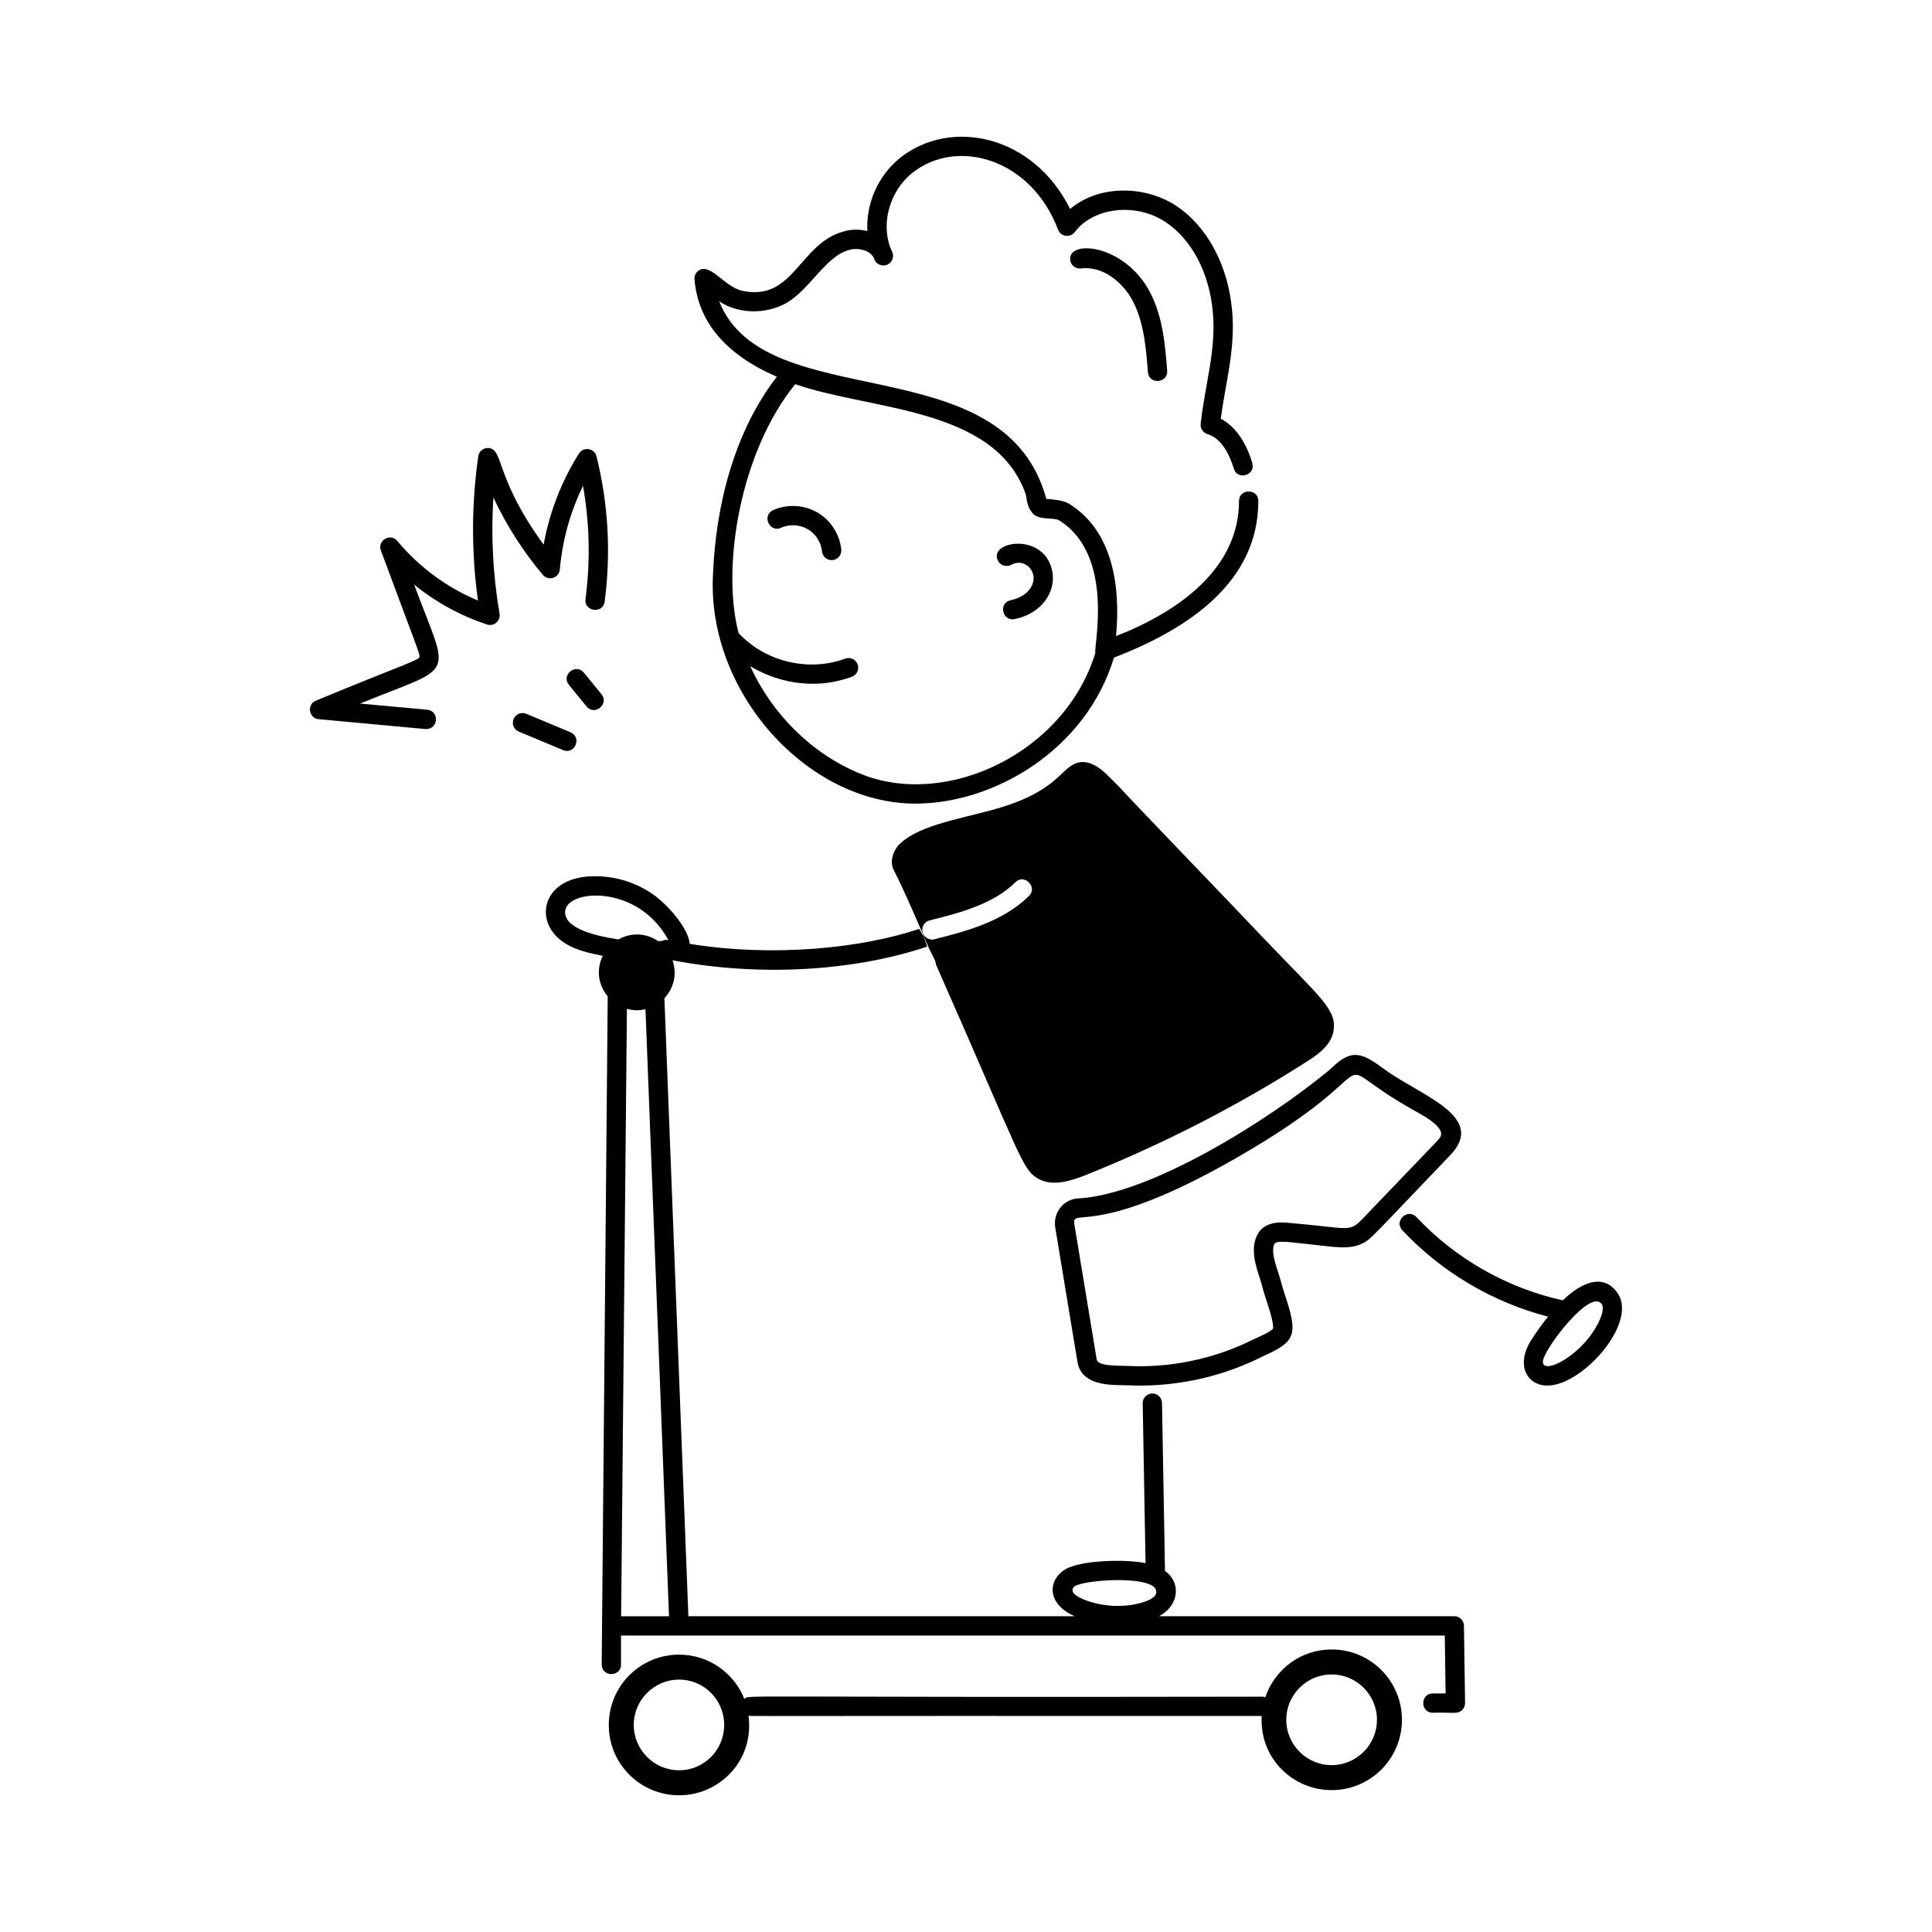 <svg id="Layer_1" enable-background="new 0 0 75 75" viewBox="0 0 75 75" xmlns="http://www.w3.org/2000/svg"><g id="Electric_Scooter" fill="rgb(0,0,0)"><path d="m27.679 22.28c-.257 4.59 3.666 8.916 7.852 8.916 3.091-0 6.634-2.106 7.713-5.668 2.919-1.123 5.604-2.95 5.604-6.077 0-.496-.75-.496-.75 0 0 2.608-2.322 4.284-4.773 5.242.184-1.976-.146-4.095-1.819-5.134-.265-.159-.674-.169-.888-.193-1.639-6.028-10.916-3.153-12.701-7.672.798.537 1.882.488 2.63.058.941-.567 1.516-1.833 2.451-2.058.326-.084.744.021.902.277.018.042.036.083.056.124.086.179.299.258.48.184.184-.076.276-.281.212-.469-.021-.06-.046-.117-.074-.17-.383-.961-.037-2.215.825-2.915 1.733-1.395 4.627-.585 5.674 2.19.102.271.466.333.65.093.723-.96 2.36-1.15 3.505-.401 1.025.669 1.718 1.978 1.853 3.502.142 1.467-.309 2.835-.471 4.344-.019.18.093.348.267.399.592.176.892.913 1.018 1.337.139.476.859.264.719-.214-.248-.836-.677-1.435-1.224-1.721.18-1.379.583-2.724.438-4.216-.155-1.748-.974-3.266-2.189-4.061-1.162-.76-2.957-.831-4.097.136-1.435-2.892-4.661-3.545-6.614-1.973-.859.697-1.314 1.788-1.257 2.83-.283-.072-.585-.072-.854-.003-1.786.431-1.969 2.733-3.977 2.328-.721-.149-1.251-1.095-1.707-.799-.118.075-.184.208-.173.347.137 1.658 1.219 2.925 3.197 3.783-1.648 2.125-2.374 4.998-2.477 7.655zm3.193-7.367c2.946 1.029 7.726.878 8.938 4.247.056.151.029.57.352.835.256.185.769.096.952.205 2.179 1.353 1.333 4.92 1.408 5.145-1.193 3.895-5.801 6.058-9.127 4.689-1.904-.78-3.43-2.332-4.27-4.169 1.259.745 2.694.872 3.946.406.194-.072.293-.288.221-.482-.073-.195-.291-.294-.482-.221-1.415.528-3.115.118-4.139-.995-.677-2.579.07-7.044 2.2-9.661z"/><path d="m30.322 20.487c.327-.147.721-.125 1.03.054.31.178.523.511.56.867.02.193.183.337.373.337.012 0 .025-0.0.038-.002.206-.021.355-.205.335-.411-.06-.592-.416-1.144-.93-1.44-.516-.298-1.171-.332-1.713-.089-.453.203-.143.889.307.685z"/><path d="m36.093 36.882c.07.14.24.41.24.56 3.34 7.561 3.334 7.935 3.96 8.31.55.32 1.25.1 1.84-.13 2.99-1.2 5.87-2.67 8.58-4.4.48-.3.99-.68 1.06-1.24.109-.806-.535-1.271-2.68-3.52-1.441-1.52-5.035-5.245-5.66-5.93-.435-.417-.908-1.036-1.53-.94-.765.153-.724 1.142-3.46 1.87-1.35.363-2.916.62-3.6 1.39-.22.3-.3.65-.13.96.364.709.793 1.703 1.38 3.07zm-.01-1.15c1.15-.29 2.46-.62 3.33-1.48.36-.36.884.2.53.53-1.02 1.01-2.49 1.38-3.67 1.68-.152.05-.392-.041-.46-.27-.05-.2.07-.41.27-.46z"/><path d="m51.093 48.331c.679.069 1.287.19 1.787-.057.339-.166.258-.132 3.414-3.426 1.452-1.506-1.151-2.314-2.545-3.335-.834-.616-1.25-.822-1.999-.109-.053.05-.104.099-.158.144-2.318 1.919-6.919 4.822-9.747 4.976-.563.031-.973.56-.881 1.124 0 0 .851 5.141.864 5.227.146.875 1.172.89 1.723.897.225-.017 2.669.285 5.438-1.103l.175-.082c1.169-.528 1.195-.856.725-2.296-.058-.178-.115-.351-.155-.509-.113-.459-.419-1.106-.272-1.475.069-.181.552-.09 1.633.024zm-2.087 1.634c.126.498.413 1.166.42 1.594-.052.122-.545.335-.773.438-1.547.775-3.244 1.106-4.855 1.029l-.235-.006c-.48-.007-.954-.033-.99-.25-.002-.014-.002-.019-.867-5.246-.116-.694.752.6 6.265-2.559 6.608-3.787 2.965-4.058 6.968-1.833.337.189.686.385.887.624.234.278.077.419-.069.571l-2.832 2.955c-.568.59-.464.394-2.978.181-.621-.051-1.012.139-1.182.566-.265.667.117 1.43.243 1.935z"/><path d="m23.358 64.616c0 .496.75.496.75 0v-1.124h31.978l.032 2.247h-.495c-.496 0-.496.75 0 .75.769-.029.959.074 1.144-.112.07-.071.108-.168.107-.269l-.044-2.997c-.003-.205-.17-.37-.375-.37h-11.458c.8-.435.845-1.318.228-1.759l-.116-6.519c-.004-.206-.187-.38-.382-.368-.207.004-.372.175-.368.382l.111 6.203c-.749-.157-2.526-.127-3.138.255-.633.393-.731 1.31.385 1.807h-14.994l-.931-23.992c.347-.37.507-.906.316-1.471 3.643.691 7.282.348 9.884-.532l-.118-.356-.19-.332c-2.237.754-5.663 1.106-8.908.582-.051-.615-.872-1.543-1.453-1.941-.713-.488-1.571-.729-2.447-.678-1.759.105-2.129 1.602-1.168 2.429.513.441 1.248.561 1.692.655-.264.542-.175 1.134.192 1.575-.024 2.652.086-9.606-.234 25.933zm18.369-3.043c.432-.269 3.328-.446 3.154.282-.03.124-.201.244-.471.332-1.206.392-2.457-.046-2.725-.329-.055-.058-.087-.206.041-.285zm-17.615 1.17.225-23.58c.26.07.459.075.72.014l.914 23.566h-1.859zm-2.169-27.401c.124-.834 2.848-1.004 4.003 1.155-.005-.001-.011-.002-.016-.003-.085-.019-.165-.001-.237.033-.047.004-.093.006-.14.009-.444-.306-1.027-.358-1.546-.069-.734-.109-2.171-.392-2.064-1.126z"/><path d="m48.978 66.614c-.089 1.655 1.219 2.878 2.715 2.878 1.51 0 2.73-1.22 2.73-2.73s-1.22-2.73-2.73-2.73c-1.202 0-2.209.778-2.574 1.855-.036-.011-.072-.022-.111-.022-21.099.039-19.902-.084-20.111.092-.4-1.01-1.38-1.724-2.534-1.724-1.51 0-2.73 1.22-2.73 2.73 0 1.51 1.22 2.73 2.73 2.73 1.584 0 2.925-1.365 2.693-3.094.158.035-1.369.005 19.921.016zm2.715-1.612c.97 0 1.76.79 1.76 1.76 0 .97-.79 1.76-1.76 1.76s-1.76-.79-1.76-1.76c0-.97.79-1.76 1.76-1.76zm-25.33 3.72c-.97 0-1.76-.79-1.76-1.76 0-.97.79-1.76 1.76-1.76s1.75.79 1.75 1.76c0 .97-.78 1.76-1.75 1.76z"/><path d="m59.391 52.103c-.586 1.049.018 1.726.729 1.684 1.373-.059 3.478-2.469 2.665-3.604-.56-.783-1.418-.378-2.117.296-2.151-.471-4.163-1.61-5.682-3.233-.336-.36-.887.149-.547.513 1.524 1.628 3.515 2.799 5.657 3.353-.413.513-.699.981-.704.991 0 0 0 .001-.001.001zm2.785-1.483c.074.104.054.312-.057.573-.592 1.403-2.317 2.266-2.221 1.627.082-.507 1.842-2.807 2.277-2.2z"/><path d="m41.546 10.097c.026.206.217.351.419.325.883-.111 1.651.581 2.013 1.268.434.828.513 1.851.583 2.754.04.498.786.439.748-.059-.076-.974-.162-2.079-.667-3.043-.984-1.874-3.2-2.058-3.096-1.244z"/><path d="m21.072 22.315c.211.252.631.129.661-.209.096-1.125.404-2.231.9-3.246.256 1.451.289 2.924.096 4.393-.063.488.677.597.744.098.248-1.889.142-3.785-.316-5.635-.078-.314-.502-.395-.682-.11-.679 1.076-1.146 2.284-1.37 3.536-1.969-2.698-1.518-3.785-2.203-3.749-.173.016-.312.149-.336.321-.266 1.861-.269 3.741-.011 5.599-1.205-.502-2.299-1.308-3.127-2.311-.268-.324-.787-.026-.641.369 1.31 3.536 1.528 4.033 1.498 4.133-.045.138-.646.296-4.019 1.694-.363.147-.284.685.106.721 4.743.435 4.074.382 4.179.382.473 0 .508-.705.034-.749l-2.609-.24c3.801-1.543 3.483-.886 2.101-4.618.841.683 1.809 1.215 2.83 1.548.259.088.535-.135.485-.42-.256-1.493-.336-3.005-.239-4.511.505 1.079 1.146 2.085 1.918 3.004z"/><path d="m20.139 28.4 1.718.719c.459.191.746-.501.289-.692l-1.718-.718c-.188-.08-.411.01-.49.201-.08.191.01.411.201.491z"/><path d="m22.086 26.588.682.835c.314.385.895-.092.58-.475l-.682-.835c-.314-.384-.895.092-.58.475z"/><path d="m39.257 21.925c.587-.322 1.203.423.655 1.021-.158.171-.396.296-.673.352-.483.098-.342.83.148.735 1.032-.208 1.6-1.031 1.468-1.82-.271-1.593-2.538-1.211-2.108-.435.101.181.329.246.51.146z"/></g></svg>